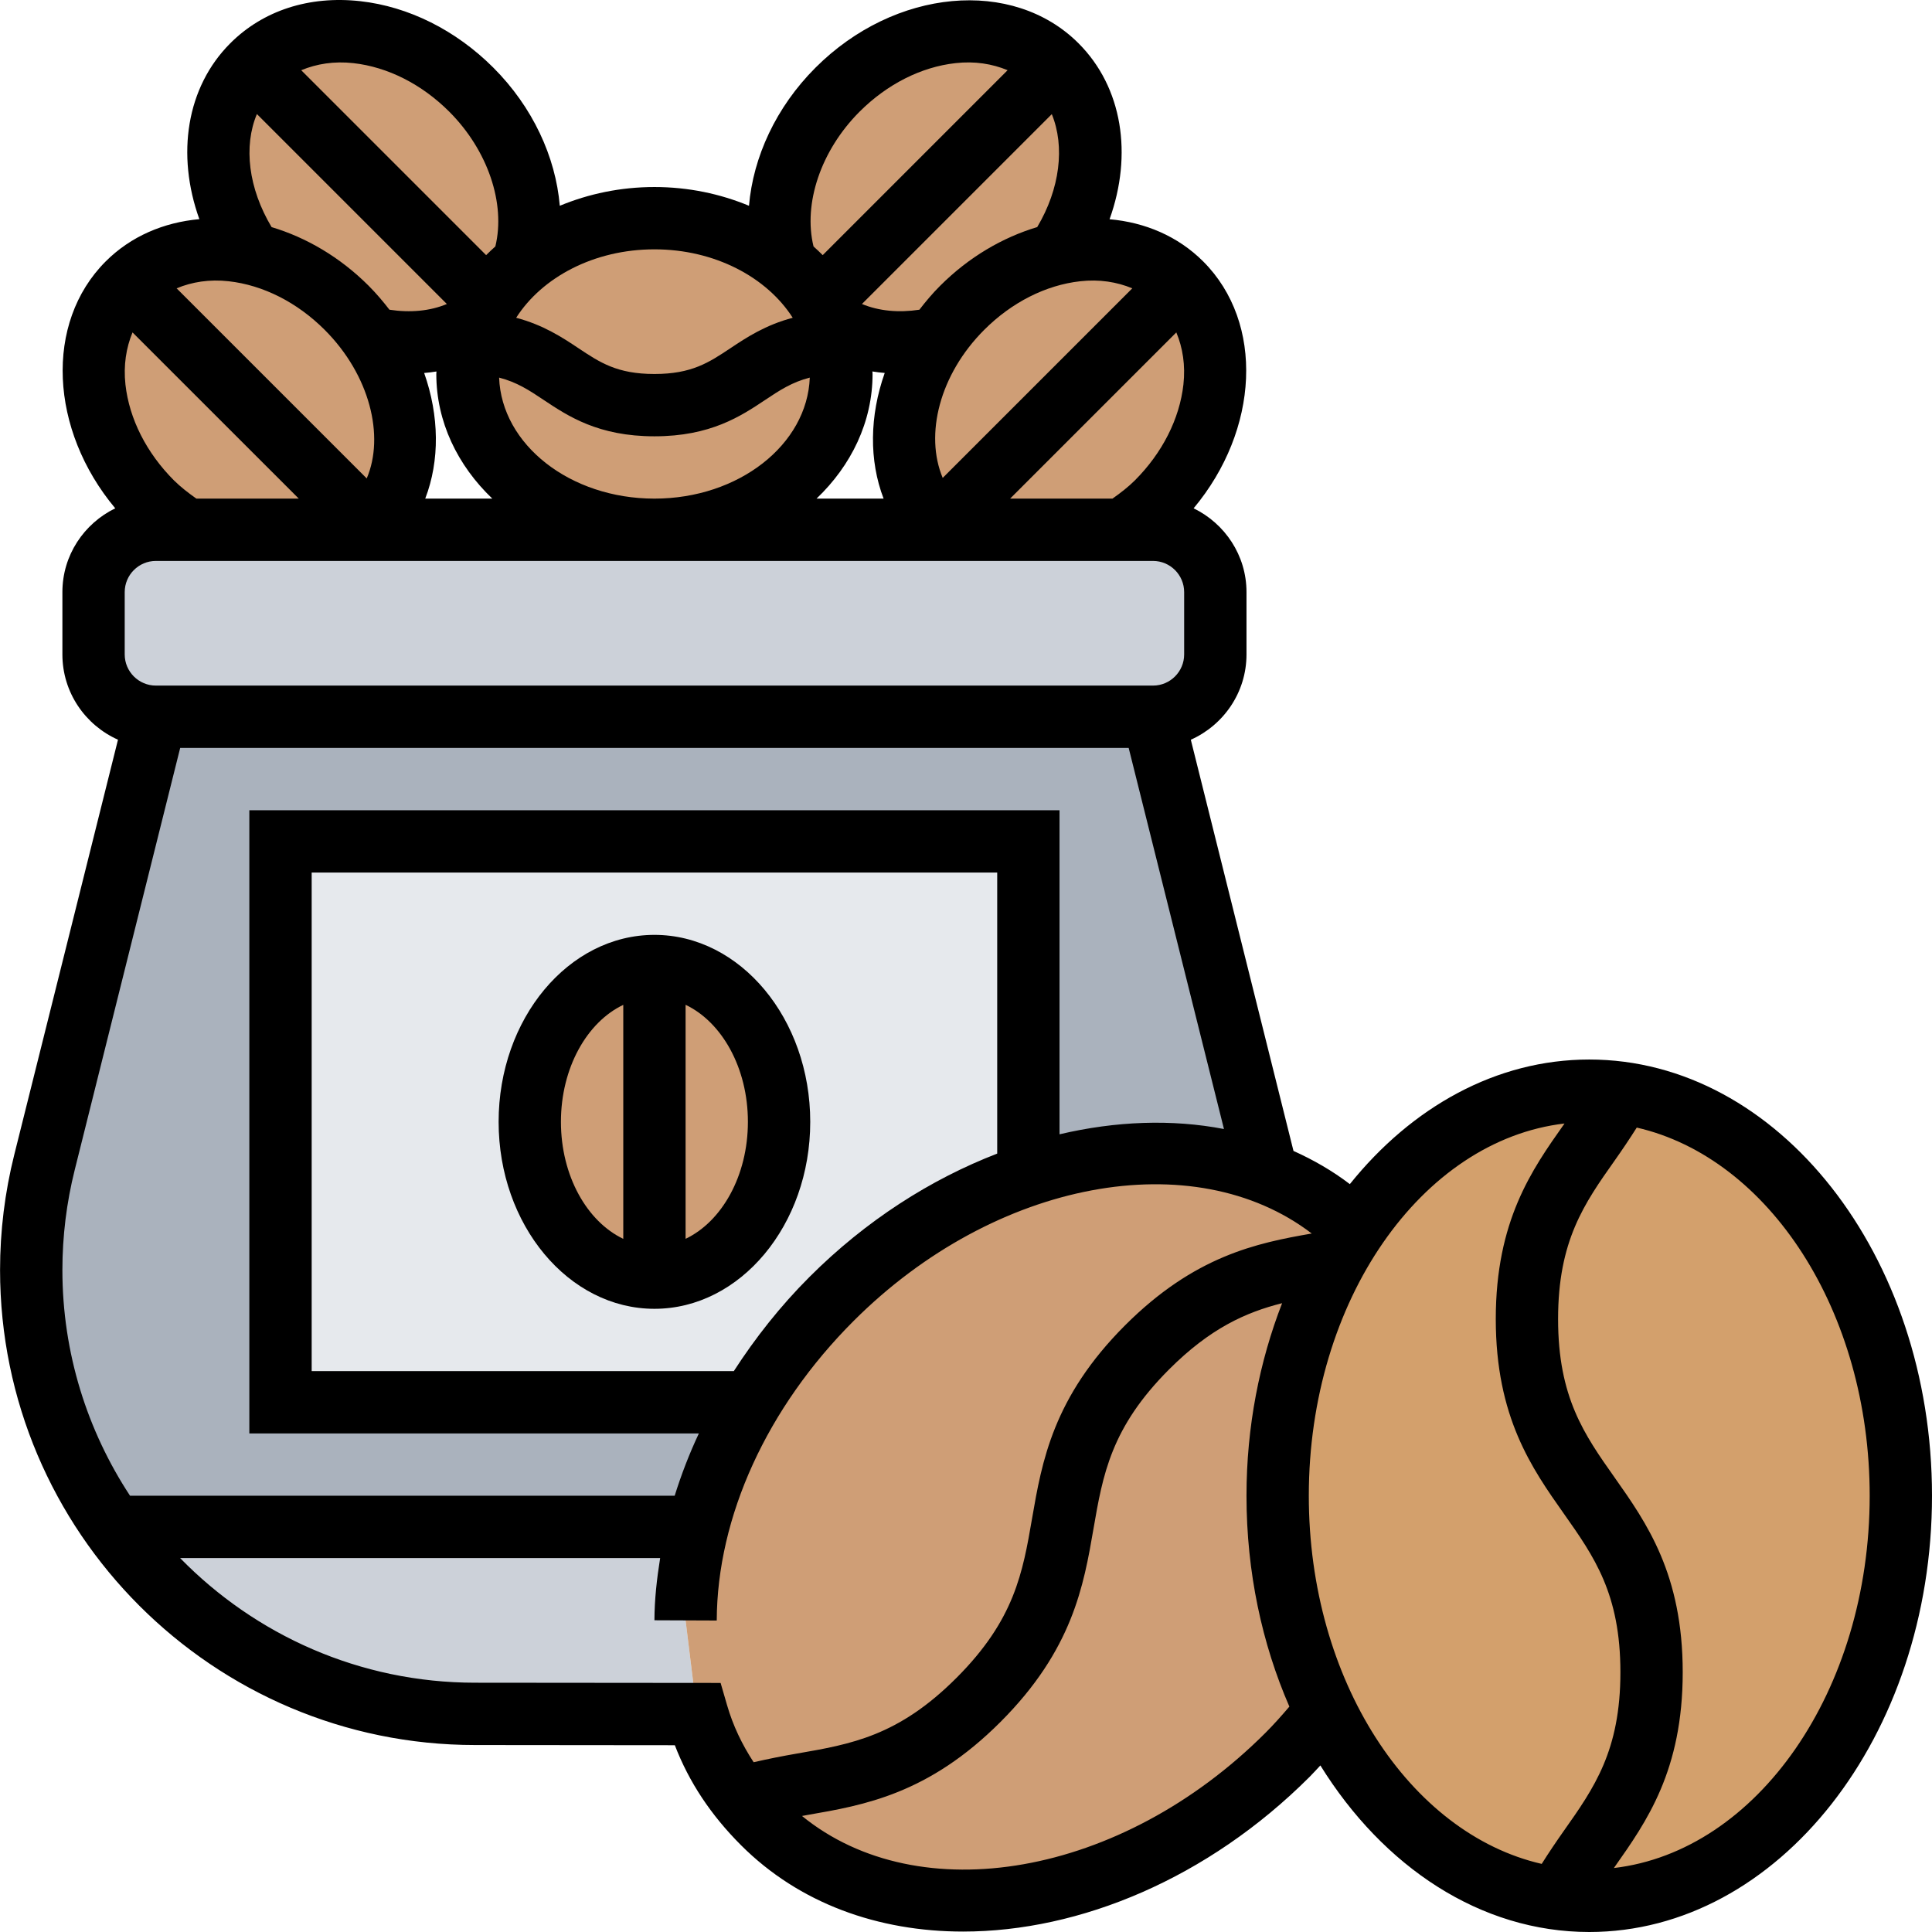<svg width="71" height="71" viewBox="0 0 71 71" fill="none" xmlns="http://www.w3.org/2000/svg">
<g clip-path="url(#clip0_35_80)">
<path d="M44.662 21.76V24.05C44.662 25.309 43.632 26.34 42.372 26.34H5.728C4.468 26.34 3.438 25.309 3.438 24.05V21.76C3.438 20.5 4.468 19.47 5.728 19.47H42.372C43.632 19.47 44.662 20.5 44.662 21.76Z" fill="#CCD1D9"/>
<path d="M46.563 43.116C43.964 42.097 40.86 42.143 37.792 43.173V30.921H10.309V51.533H27.577C26.684 53.022 26.031 54.568 25.642 56.114H4.159C2.27 53.445 1.147 50.182 1.147 46.666C1.147 45.338 1.308 44.009 1.64 42.715L5.728 26.34H42.372L46.46 42.715C46.495 42.841 46.529 42.979 46.563 43.105V43.116Z" fill="#AAB2BD"/>
<path d="M4.159 56.114H25.642C25.344 57.27 25.195 58.427 25.195 59.549L25.619 62.995L17.465 62.984C12.965 62.984 8.877 61.152 5.922 58.209C5.281 57.568 4.685 56.858 4.159 56.114Z" fill="#CCD1D9"/>
<path d="M37.792 30.921V43.173C35.249 44.021 32.73 45.555 30.554 47.731C29.364 48.922 28.367 50.193 27.577 51.533H10.309V30.921H37.792Z" fill="#E6E9ED"/>
<path d="M13.675 12.438C15.278 14.774 15.324 17.671 13.629 19.355L4.697 10.422C5.831 9.289 7.503 8.934 9.186 9.312C10.434 9.587 11.694 10.263 12.736 11.316C13.091 11.671 13.4 12.049 13.675 12.438Z" fill="#CF9E76"/>
<path d="M43.403 10.422C45.383 12.392 44.983 15.999 42.51 18.461C42.12 18.862 41.685 19.183 41.25 19.47H34.608C34.562 19.424 34.505 19.401 34.471 19.355L43.403 10.422Z" fill="#CF9E76"/>
<path d="M4.697 10.422L13.629 19.355C13.595 19.401 13.537 19.424 13.491 19.47H6.85C6.415 19.183 5.979 18.862 5.59 18.461C3.116 15.999 2.716 12.392 4.697 10.422Z" fill="#CF9E76"/>
<path d="M24.049 14.889C27.439 14.889 27.485 12.656 30.783 12.599C30.874 12.965 30.92 13.354 30.92 13.744C30.92 16.904 27.84 19.469 24.049 19.469C20.259 19.469 17.179 16.904 17.179 13.744C17.179 13.354 17.225 12.965 17.316 12.599C20.614 12.656 20.66 14.889 24.049 14.889Z" fill="#CF9E76"/>
<path d="M30.142 11.087L38.822 2.407C40.517 4.09 40.471 6.976 38.868 9.312V9.323C37.631 9.598 36.394 10.274 35.364 11.316C35.008 11.671 34.688 12.049 34.425 12.449H34.413C33.016 12.77 31.631 12.587 30.543 11.877C30.44 11.602 30.29 11.339 30.142 11.087Z" fill="#CF9E76"/>
<path d="M9.278 2.407L17.957 11.087C17.808 11.339 17.66 11.602 17.557 11.877C16.469 12.587 15.072 12.77 13.675 12.438C13.4 12.049 13.09 11.671 12.736 11.316C11.694 10.263 10.434 9.587 9.186 9.312L9.197 9.277C7.628 6.941 7.594 4.078 9.278 2.407Z" fill="#CF9E76"/>
<path d="M38.822 2.407L30.141 11.087C29.798 10.549 29.374 10.079 28.859 9.655C28.229 7.686 28.904 5.167 30.783 3.3C33.245 0.826 36.852 0.426 38.822 2.407Z" fill="#CF9E76"/>
<path d="M17.957 11.087C18.301 10.537 18.748 10.056 19.274 9.632C20.5 8.637 22.183 8.018 24.05 8.018C25.928 8.018 27.623 8.648 28.859 9.655C29.374 10.079 29.798 10.549 30.142 11.087C30.29 11.339 30.439 11.602 30.542 11.877C30.645 12.117 30.726 12.358 30.783 12.599C27.485 12.656 27.439 14.889 24.05 14.889C20.66 14.889 20.614 12.656 17.316 12.599C17.373 12.358 17.453 12.117 17.557 11.877C17.66 11.602 17.808 11.339 17.957 11.087Z" fill="#CF9E76"/>
<path d="M17.317 3.3C19.171 5.144 19.858 7.64 19.252 9.598L19.275 9.632C18.748 10.056 18.301 10.537 17.957 11.087L9.278 2.407C11.247 0.426 14.854 0.826 17.317 3.3Z" fill="#CF9E76"/>
<path d="M43.402 10.422L34.47 19.355C32.776 17.671 32.821 14.786 34.413 12.449H34.424C34.688 12.049 35.008 11.671 35.363 11.316C36.394 10.274 37.631 9.598 38.867 9.323C40.562 8.923 42.257 9.277 43.402 10.422Z" fill="#CF9E76"/>
<path d="M24.05 46.953V35.501C26.581 35.501 28.63 38.066 28.63 41.227C28.63 44.387 26.581 46.953 24.05 46.953Z" fill="#CF9E76"/>
<path d="M19.469 41.227C19.469 38.066 21.519 35.501 24.05 35.501V46.953C21.519 46.953 19.469 44.387 19.469 41.227Z" fill="#CF9E76"/>
<path d="M49.071 46.345C46.883 46.734 44.719 46.953 42.154 49.517C37.367 54.304 40.746 57.682 35.959 62.469C32.695 65.733 30.096 65.206 27.256 66.053L27.222 66.076C26.489 65.16 25.962 64.141 25.619 62.995L25.195 59.549C25.195 58.427 25.344 57.27 25.642 56.114C26.031 54.568 26.683 53.022 27.577 51.533C28.367 50.193 29.363 48.922 30.554 47.731C32.73 45.555 35.249 44.021 37.791 43.173C40.86 42.143 43.964 42.097 46.562 43.116C47.765 43.574 48.853 44.273 49.78 45.189C49.529 45.555 49.288 45.944 49.071 46.345Z" fill="#CF9E76"/>
<path d="M27.256 66.053C30.096 65.206 32.695 65.733 35.959 62.469C40.746 57.682 37.367 54.304 42.154 49.517C44.719 46.953 46.883 46.734 49.071 46.345C47.731 48.773 46.952 51.751 46.952 54.968C46.952 57.888 47.594 60.614 48.727 62.904V62.916C48.28 63.453 47.822 63.98 47.319 64.496C41.295 70.508 32.672 71.63 28.046 67.004C27.748 66.706 27.473 66.397 27.222 66.076L27.256 66.053Z" fill="#CF9E76"/>
<path d="M60.694 61.45C60.694 65.87 58.575 67.278 57.224 69.775C53.639 69.294 50.548 66.683 48.727 62.916V62.904C47.593 60.614 46.952 57.888 46.952 54.968C46.952 51.751 47.73 48.773 49.071 46.345C49.288 45.944 49.529 45.555 49.78 45.189C51.876 42.063 54.956 40.082 58.404 40.082C58.804 40.082 59.194 40.105 59.583 40.162C58.232 42.647 56.113 44.067 56.113 48.475C56.113 54.968 60.694 54.968 60.694 61.45Z" fill="#D3A06C"/>
<path d="M59.583 40.162C65.354 40.929 69.855 47.262 69.855 54.968C69.855 63.19 64.725 69.855 58.404 69.855C58.003 69.855 57.614 69.832 57.224 69.775C58.575 67.278 60.694 65.87 60.694 61.449C60.694 54.968 56.113 54.968 56.113 48.475C56.113 44.067 58.232 42.647 59.583 40.162Z" fill="#D3A06C"/>
<path d="M58.404 38.937C54.982 38.937 51.879 40.687 49.606 43.516C48.965 43.026 48.267 42.626 47.535 42.296L43.762 27.185C44.964 26.649 45.808 25.448 45.808 24.05V21.76C45.808 20.403 45.01 19.238 43.865 18.68C46.273 15.799 46.476 11.868 44.217 9.608C43.289 8.681 42.079 8.171 40.776 8.057C41.629 5.682 41.255 3.212 39.636 1.592C37.219 -0.825 32.881 -0.426 29.969 2.487C28.52 3.935 27.678 5.768 27.525 7.562C26.473 7.125 25.297 6.873 24.05 6.873C22.803 6.873 21.626 7.125 20.572 7.562C20.42 5.765 19.575 3.93 18.13 2.486C16.752 1.108 15.015 0.241 13.238 0.043C11.361 -0.165 9.668 0.385 8.462 1.591C6.848 3.206 6.473 5.679 7.326 8.054C6.022 8.171 4.811 8.68 3.883 9.608C1.624 11.868 1.826 15.799 4.235 18.68C3.089 19.238 2.293 20.403 2.293 21.76V24.05C2.293 25.448 3.135 26.649 4.336 27.184L0.524 42.436C0.177 43.821 0.002 45.245 0.002 46.671C0.002 56.297 7.834 64.129 17.46 64.129L24.8 64.136C25.321 65.492 26.124 66.702 27.236 67.814C29.372 69.949 32.27 70.984 35.394 70.984C39.682 70.984 44.392 69.032 48.125 65.301C48.257 65.169 48.39 65.02 48.523 64.879C50.831 68.6 54.398 71 58.404 71C65.349 71 71 63.808 71 54.968C71 46.128 65.349 38.937 58.404 38.937ZM5.728 25.195C5.097 25.195 4.583 24.681 4.583 24.05V21.76C4.583 21.128 5.097 20.614 5.728 20.614H42.372C43.003 20.614 43.517 21.128 43.517 21.76V24.05C43.517 24.681 43.003 25.195 42.372 25.195H5.728ZM6.396 17.657C5.384 16.645 4.75 15.393 4.61 14.131C4.533 13.425 4.636 12.78 4.87 12.216L10.98 18.324H7.217C6.903 18.103 6.627 17.885 6.396 17.657ZM9.441 4.191L16.422 11.172C15.803 11.431 15.08 11.499 14.312 11.382C14.078 11.079 13.829 10.784 13.549 10.503C12.494 9.448 11.251 8.726 9.981 8.346C9.128 6.919 8.943 5.376 9.441 4.191ZM38.653 4.195C39.14 5.383 38.955 6.938 38.117 8.345C36.847 8.726 35.605 9.447 34.55 10.502C34.269 10.782 34.02 11.079 33.787 11.382C33.019 11.499 32.296 11.429 31.676 11.172L38.653 4.195ZM43.49 14.13C43.349 15.393 42.715 16.644 41.705 17.655C41.474 17.885 41.197 18.103 40.883 18.324H37.121L43.229 12.216C43.465 12.779 43.568 13.424 43.49 14.13ZM32.066 13.744C32.066 13.712 32.062 13.682 32.06 13.651C32.209 13.676 32.36 13.692 32.513 13.706C31.955 15.283 31.934 16.921 32.472 18.324H30.007C31.283 17.107 32.066 15.504 32.066 13.744ZM34.644 17.563C33.976 15.972 34.526 13.765 36.17 12.121C37.181 11.11 38.434 10.476 39.696 10.336C40.4 10.256 41.045 10.361 41.611 10.596L34.644 17.563ZM24.05 18.324C20.95 18.324 18.432 16.339 18.342 13.877C18.99 14.042 19.45 14.342 19.979 14.697C20.874 15.293 21.985 16.034 24.05 16.034C26.114 16.034 27.227 15.293 28.121 14.697C28.651 14.342 29.111 14.042 29.759 13.877C29.668 16.339 27.15 18.324 24.05 18.324ZM15.588 13.707C15.74 13.693 15.891 13.677 16.04 13.652C16.039 13.683 16.034 13.712 16.034 13.744C16.034 15.504 16.818 17.107 18.092 18.324H15.627C16.166 16.922 16.144 15.283 15.588 13.707ZM11.931 12.121C13.596 13.786 14.14 16.028 13.477 17.582L6.491 10.596C7.055 10.36 7.7 10.256 8.405 10.336C9.667 10.477 10.92 11.111 11.931 12.121ZM31.588 4.105C32.599 3.094 33.852 2.46 35.114 2.32C35.819 2.24 36.463 2.345 37.029 2.58L30.234 9.376C30.128 9.265 30.011 9.163 29.897 9.057C29.512 7.484 30.164 5.53 31.588 4.105ZM29.132 11.678C28.136 11.942 27.442 12.396 26.851 12.791C26.052 13.323 25.421 13.744 24.05 13.744C22.679 13.744 22.048 13.323 21.25 12.791C20.66 12.397 19.965 11.942 18.969 11.678C19.916 10.193 21.826 9.163 24.05 9.163C26.274 9.163 28.184 10.193 29.132 11.678ZM12.985 2.32C14.248 2.461 15.499 3.094 16.511 4.105C17.93 5.525 18.587 7.483 18.204 9.056C18.09 9.162 17.973 9.265 17.865 9.376L11.07 2.581C11.636 2.345 12.28 2.242 12.985 2.32ZM2.746 42.993L6.622 27.485H41.478L44.98 41.491C43.071 41.123 41.01 41.197 38.937 41.685V29.776H9.163V52.678H25.683C25.329 53.43 25.036 54.195 24.794 54.968H4.779C3.212 52.582 2.293 49.733 2.293 46.671C2.293 45.433 2.445 44.195 2.746 42.993ZM26.967 50.388H11.454V32.066H36.647V42.394C34.204 43.337 31.823 44.851 29.75 46.925C28.675 47.999 27.756 49.168 26.967 50.388ZM26.482 61.847L17.461 61.839C13.215 61.839 9.377 60.08 6.62 57.259H24.26C24.138 58.022 24.052 58.786 24.05 59.544L26.34 59.553C26.354 55.739 28.187 51.727 31.369 48.545C36.578 43.338 43.881 42.024 48.206 45.331C46.182 45.682 43.901 46.151 41.347 48.704C38.696 51.355 38.289 53.715 37.929 55.798C37.584 57.798 37.286 59.525 35.149 61.662C33.01 63.801 31.284 64.097 29.284 64.443C28.77 64.532 28.238 64.636 27.696 64.761C27.269 64.109 26.939 63.419 26.722 62.673L26.482 61.847ZM46.505 63.681C41.206 68.979 33.774 70.241 29.473 66.736C29.541 66.724 29.605 66.71 29.674 66.699C31.756 66.339 34.116 65.933 36.767 63.281C39.418 60.629 39.825 58.27 40.184 56.188C40.529 54.188 40.827 52.462 42.964 50.324C44.472 48.816 45.777 48.229 47.117 47.891C46.287 50.029 45.808 52.426 45.808 54.968C45.808 57.778 46.382 60.419 47.384 62.717C47.082 63.07 46.791 63.396 46.505 63.681ZM48.098 54.968C48.098 47.801 52.237 41.904 57.495 41.288C57.485 41.301 57.477 41.313 57.469 41.326C56.297 42.985 54.969 44.866 54.969 48.473C54.969 52.081 56.297 53.962 57.469 55.624C58.585 57.206 59.549 58.572 59.549 61.454C59.549 64.336 58.585 65.703 57.469 67.284C57.197 67.67 56.923 68.074 56.657 68.497C51.804 67.385 48.098 61.75 48.098 54.968ZM59.31 68.649C59.32 68.634 59.329 68.62 59.34 68.605C60.511 66.945 61.839 65.063 61.839 61.454C61.839 57.846 60.511 55.964 59.34 54.303C58.223 52.721 57.259 51.355 57.259 48.473C57.259 45.593 58.223 44.228 59.34 42.647C59.611 42.263 59.883 41.86 60.15 41.438C65.002 42.55 68.71 48.187 68.71 54.968C68.71 62.138 64.569 68.034 59.31 68.649Z" fill="black"/>
<path d="M24.05 34.356C20.892 34.356 18.324 37.438 18.324 41.227C18.324 45.016 20.892 48.098 24.05 48.098C27.207 48.098 29.776 45.016 29.776 41.227C29.776 37.438 27.207 34.356 24.05 34.356ZM20.614 41.227C20.614 39.239 21.575 37.56 22.905 36.928V45.527C21.575 44.893 20.614 43.215 20.614 41.227ZM25.195 45.526V36.926C26.525 37.559 27.485 39.237 27.485 41.226C27.485 43.214 26.525 44.893 25.195 45.526Z" fill="black"/>
</g>
<defs>
<clipPath id="clip0_35_80">
<rect width="71" height="71" fill="white"/>
</clipPath>
</defs>
</svg>
